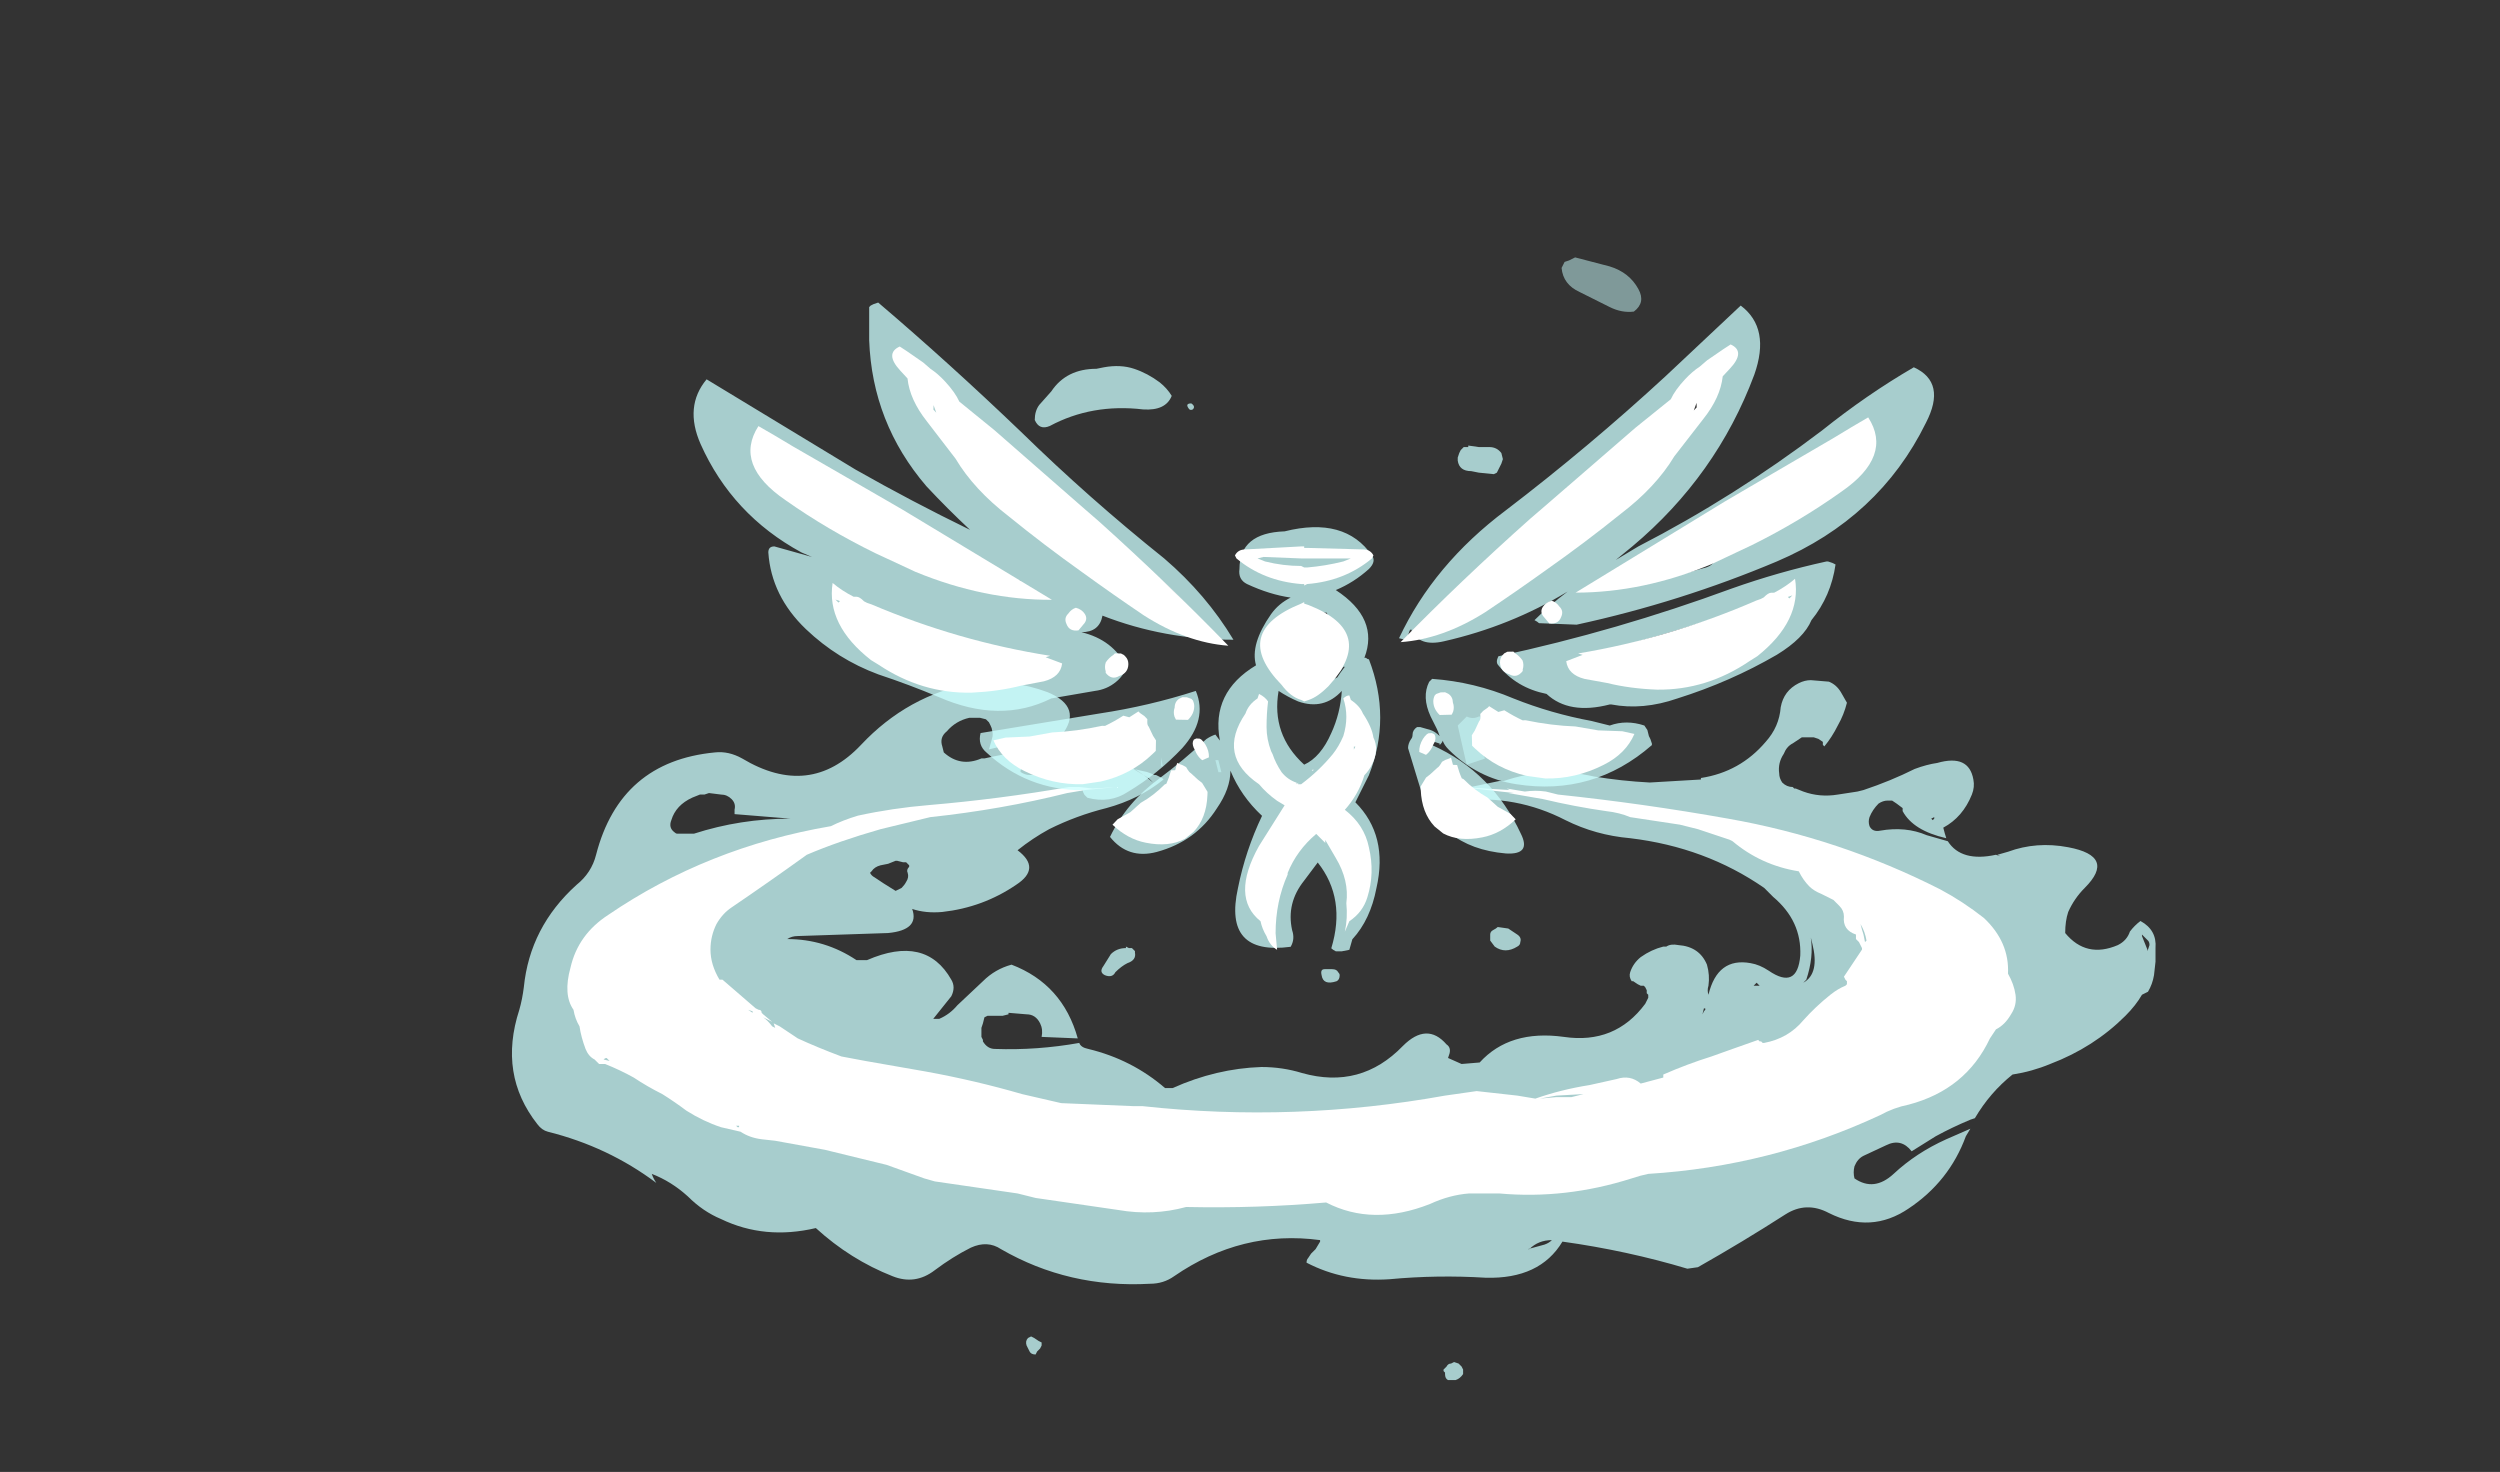 <?xml version="1.0" encoding="UTF-8" standalone="no"?>
<svg xmlns:ffdec="https://www.free-decompiler.com/flash" xmlns:xlink="http://www.w3.org/1999/xlink" ffdec:objectType="frame" height="342.25px" width="581.3px" xmlns="http://www.w3.org/2000/svg">
  <rect width="100%" height="100%" fill="#333333" stroke="none"/>
  <g transform="matrix(1.0, 0.0, 0.0, 1.0, 286.5, 417.85)">
    <use ffdec:characterId="1310" height="23.3" transform="matrix(7.0, 0.0, 0.0, 7.0, -167.5, -259.7)" width="54.6" xlink:href="#shape0"/>
    <use ffdec:characterId="1306" height="14.2" transform="matrix(7.0, 0.0, 0.0, 7.0, -154.55, -234.85)" width="48.1" xlink:href="#shape1"/>
    <use ffdec:characterId="1311" height="23.1" transform="matrix(7.0, 0.0, 0.0, 7.0, -125.35, -358.0)" width="41.25" xlink:href="#shape2"/>
    <use ffdec:characterId="1298" height="13.4" transform="matrix(7.0, 0.0, 0.0, 7.0, 0.3, -290.8)" width="4.75" xlink:href="#shape3"/>
    <use ffdec:characterId="1288" height="9.5" transform="matrix(6.996, -0.244, 0.244, 6.996, 36.855, -335.004)" width="11.5" xlink:href="#shape4"/>
    <use ffdec:characterId="1289" height="6.6" transform="matrix(6.997, -0.159, 0.159, 6.997, 70.924, -319.05)" width="11.25" xlink:href="#shape5"/>
    <use ffdec:characterId="1290" height="3.6" transform="matrix(6.998, -0.127, 0.127, 6.998, 61.952, -282.025)" width="9.9" xlink:href="#shape6"/>
    <use ffdec:characterId="1291" height="2.95" transform="matrix(6.997, -0.185, 0.185, 6.997, 46.717, -256.809)" width="6.65" xlink:href="#shape7"/>
    <use ffdec:characterId="1291" height="2.95" transform="matrix(3.925, 1.69, -3.626, 5.962, 45.442, -247.815)" width="6.65" xlink:href="#shape7"/>
    <use ffdec:characterId="1288" height="9.5" transform="matrix(-6.994, -0.277, -0.277, 6.994, 1.74, -334.149)" width="11.5" xlink:href="#shape4"/>
    <use ffdec:characterId="1289" height="6.6" transform="matrix(-6.998, -0.122, -0.122, 6.998, -33.174, -317.431)" width="11.25" xlink:href="#shape5"/>
    <use ffdec:characterId="1290" height="3.6" transform="matrix(-6.999, -0.067, -0.067, 6.999, -23.961, -281.64)" width="9.9" xlink:href="#shape6"/>
    <use ffdec:characterId="1291" height="2.95" transform="matrix(-6.998, -0.129, -0.129, 6.998, -8.777, -255.687)" width="6.65" xlink:href="#shape7"/>
    <use ffdec:characterId="1291" height="2.95" transform="matrix(-3.926, 1.689, 3.625, 5.963, -7.336, -246.565)" width="6.65" xlink:href="#shape7"/>
  </g>
  <defs>
    <g id="shape0" transform="matrix(1.0, 0.0, 0.0, 1.0, 25.6, 7.85)">
      <path d="M7.35 -4.5 Q8.8 -5.0 10.35 -4.65 11.25 -4.5 12.2 -4.45 L13.9 -4.55 13.9 -4.6 Q15.2 -4.8 16.05 -5.8 16.5 -6.3 16.55 -6.95 16.65 -7.5 17.15 -7.75 17.35 -7.85 17.55 -7.85 L18.15 -7.8 Q18.4 -7.7 18.55 -7.45 L18.75 -7.1 Q18.65 -6.7 18.45 -6.35 18.25 -5.95 18.0 -5.65 L17.95 -5.7 17.95 -5.8 17.8 -5.9 17.65 -5.95 17.25 -5.95 16.95 -5.75 Q16.75 -5.65 16.65 -5.4 16.45 -5.1 16.5 -4.75 16.5 -4.6 16.6 -4.45 16.75 -4.3 16.95 -4.3 L17.0 -4.25 17.05 -4.25 17.3 -4.15 Q17.85 -3.95 18.45 -4.05 L19.1 -4.15 19.3 -4.2 Q20.2 -4.5 21.0 -4.9 21.4 -5.05 21.75 -5.1 22.8 -5.4 22.95 -4.55 23.0 -4.3 22.9 -4.05 22.6 -3.3 21.95 -2.95 22.0 -2.75 22.05 -2.6 20.95 -2.85 20.6 -3.5 L20.6 -3.6 20.4 -3.75 20.25 -3.85 20.1 -3.85 Q19.95 -3.85 19.8 -3.75 19.6 -3.55 19.5 -3.3 19.45 -3.15 19.5 -3.0 19.6 -2.8 19.85 -2.85 20.7 -3.0 21.4 -2.7 L22.1 -2.5 Q22.55 -1.8 23.7 -2.05 L23.85 -2.0 23.75 -2.05 24.1 -2.15 Q25.05 -2.5 26.1 -2.3 27.7 -2.0 26.65 -0.95 26.3 -0.6 26.1 -0.15 26.0 0.15 26.0 0.55 26.7 1.4 27.75 0.95 28.05 0.8 28.15 0.5 28.3 0.3 28.5 0.15 29.05 0.45 29.0 1.05 L29.0 1.5 28.95 1.95 Q28.9 2.25 28.75 2.5 L28.55 2.6 Q28.35 2.95 28.0 3.3 26.95 4.35 25.5 4.9 24.9 5.15 24.25 5.25 23.5 5.85 23.0 6.7 L22.85 6.75 Q22.25 7.0 21.7 7.3 L20.9 7.8 Q20.55 7.35 20.05 7.6 L19.3 7.95 Q19.1 8.05 19.0 8.3 18.95 8.5 19.0 8.7 19.65 9.15 20.3 8.55 21.05 7.85 22.05 7.4 L22.85 7.05 22.7 7.3 Q22.15 8.8 20.8 9.7 19.55 10.55 18.15 9.85 17.4 9.45 16.7 9.9 15.3 10.8 13.8 11.65 L13.45 11.7 Q11.45 11.1 9.3 10.8 8.55 12.05 6.75 12.0 5.15 11.9 3.55 12.05 2.05 12.15 0.8 11.5 0.8 11.4 0.85 11.35 L0.95 11.2 1.1 11.05 1.25 10.8 1.25 10.75 Q-1.35 10.4 -3.6 11.95 -3.95 12.2 -4.4 12.2 -7.1 12.35 -9.35 11.05 -9.8 10.75 -10.35 11.0 -10.95 11.3 -11.55 11.75 -12.2 12.25 -12.95 11.95 -14.35 11.4 -15.5 10.35 -17.2 10.75 -18.65 10.05 -19.25 9.8 -19.75 9.3 -20.3 8.8 -20.95 8.55 -20.9 8.7 -20.8 8.85 -22.4 7.65 -24.4 7.15 -24.6 7.1 -24.75 6.9 -26.05 5.25 -25.35 3.1 -25.25 2.75 -25.2 2.35 -25.0 0.35 -23.45 -1.05 -22.95 -1.45 -22.8 -2.05 -22.0 -5.15 -18.85 -5.45 -18.4 -5.5 -17.95 -5.25 -15.7 -3.9 -14.0 -5.7 -12.45 -7.35 -10.3 -7.75 -9.0 -7.9 -7.8 -7.45 -6.6 -6.95 -7.35 -6.0 L-7.55 -5.75 Q-8.6 -5.85 -9.75 -5.55 L-9.65 -5.9 Q-9.6 -6.05 -9.65 -6.2 -9.65 -6.25 -9.7 -6.35 L-9.75 -6.45 -9.85 -6.55 -10.05 -6.6 -10.4 -6.6 Q-10.85 -6.5 -11.15 -6.15 -11.4 -5.95 -11.3 -5.65 L-11.25 -5.45 Q-10.7 -4.95 -10.0 -5.25 L-9.9 -5.25 Q-8.8 -5.5 -7.85 -5.55 L-8.05 -5.45 Q-8.45 -5.25 -8.7 -4.85 L-8.7 -4.8 Q-8.55 -4.7 -8.4 -4.7 L-8.1 -4.7 -6.05 -4.95 -5.0 -4.95 Q-4.65 -4.75 -4.3 -4.45 L-4.45 -4.6 -4.95 -4.9 -4.5 -4.8 Q-4.35 -4.75 -4.25 -4.7 L-4.2 -4.7 -4.0 -4.6 -3.95 -4.55 Q-4.75 -3.9 -5.85 -3.6 -6.85 -3.35 -7.75 -2.9 -8.3 -2.6 -8.8 -2.2 -8.0 -1.6 -8.85 -1.05 -9.95 -0.3 -11.3 -0.15 -11.85 -0.1 -12.3 -0.25 -12.05 0.45 -13.1 0.55 L-16.1 0.65 Q-16.3 0.65 -16.45 0.75 -15.2 0.75 -14.15 1.45 L-13.8 1.45 Q-11.85 0.6 -11.0 2.1 -10.85 2.35 -11.0 2.65 L-11.6 3.4 -11.4 3.4 Q-11.05 3.25 -10.8 2.95 L-9.95 2.15 Q-9.55 1.75 -9.0 1.6 -7.3 2.25 -6.8 4.05 L-8.0 4.0 Q-7.95 3.75 -8.05 3.55 -8.2 3.25 -8.5 3.25 L-9.1 3.2 -9.1 3.25 -9.3 3.3 -9.8 3.3 -9.9 3.35 -9.95 3.55 -10.0 3.7 -10.0 4.0 -9.95 4.1 -9.95 4.15 Q-9.8 4.4 -9.55 4.4 -8.15 4.45 -6.75 4.2 -6.7 4.35 -6.45 4.4 -5.0 4.75 -3.9 5.7 L-3.65 5.7 Q-2.2 5.05 -0.7 5.0 0.0 5.0 0.65 5.2 2.6 5.75 4.0 4.3 4.8 3.5 5.45 4.25 5.6 4.35 5.55 4.55 L5.5 4.7 5.95 4.9 6.55 4.85 Q7.55 3.75 9.35 4.0 11.05 4.25 12.05 2.9 L12.15 2.7 12.15 2.6 12.1 2.55 12.1 2.45 12.05 2.35 12.0 2.3 11.9 2.3 11.8 2.25 11.65 2.15 11.6 2.15 Q11.5 2.0 11.55 1.85 11.65 1.55 11.9 1.35 12.25 1.1 12.65 1.0 L12.75 1.0 Q12.9 0.9 13.15 0.95 13.85 1.0 14.1 1.6 14.2 1.95 14.15 2.3 14.1 2.45 14.15 2.6 14.45 1.35 15.55 1.55 15.85 1.6 16.15 1.8 17.1 2.45 17.2 1.3 17.25 0.15 16.3 -0.65 L16.0 -0.95 Q14.05 -2.3 11.55 -2.6 10.4 -2.7 9.4 -3.2 7.75 -4.05 5.9 -3.85 5.85 -3.85 5.85 -3.9 5.85 -4.2 6.25 -4.3 L7.2 -4.5 7.35 -4.5 M17.5 -7.55 L17.5 -7.55 M21.65 -3.25 L21.65 -3.3 21.55 -3.25 21.6 -3.2 21.65 -3.25 M28.65 0.7 L28.55 0.6 28.55 0.65 Q28.65 0.9 28.75 1.15 L28.75 1.1 28.8 0.95 Q28.8 0.85 28.75 0.8 L28.65 0.7 M17.4 2.1 L17.3 2.2 Q17.85 1.9 17.6 0.9 L17.55 0.7 Q17.65 1.35 17.4 2.1 M15.75 2.2 L15.65 2.3 15.85 2.3 15.75 2.2 M14.0 3.05 L13.95 3.25 Q13.9 3.35 14.0 3.15 14.1 3.05 14.0 3.05 M7.8 0.6 Q7.95 0.7 7.9 0.85 7.9 0.95 7.8 1.0 7.4 1.25 7.05 1.0 L6.9 0.8 6.9 0.6 Q6.9 0.5 7.0 0.45 7.1 0.4 7.15 0.35 L7.5 0.4 7.8 0.6 M1.4 1.75 L1.65 1.75 Q1.8 1.75 1.85 1.85 1.9 1.9 1.9 1.95 1.9 2.1 1.8 2.15 1.35 2.3 1.3 1.95 1.25 1.75 1.4 1.75 M8.15 11.05 L8.7 10.9 Q8.85 10.85 8.95 10.75 8.5 10.75 8.2 11.05 L8.15 11.05 M5.95 14.95 L6.0 15.05 6.0 15.2 Q5.9 15.35 5.75 15.4 L5.5 15.4 Q5.4 15.35 5.4 15.2 L5.4 15.15 5.35 15.1 5.35 15.05 5.45 14.95 Q5.5 14.85 5.6 14.85 L5.7 14.8 5.85 14.85 5.95 14.95 M-19.05 -4.1 L-19.2 -4.05 -19.35 -4.05 -19.6 -3.95 Q-20.15 -3.7 -20.3 -3.2 -20.4 -2.95 -20.2 -2.8 -20.15 -2.75 -20.1 -2.75 L-19.55 -2.75 Q-18.0 -3.25 -16.35 -3.25 L-18.2 -3.4 -18.2 -3.55 Q-18.15 -3.75 -18.3 -3.9 -18.45 -4.05 -18.65 -4.05 L-19.05 -4.1 M-12.6 -1.8 L-12.8 -1.85 -12.85 -1.85 -13.1 -1.75 -13.35 -1.7 Q-13.55 -1.65 -13.65 -1.5 L-13.7 -1.45 Q-13.65 -1.35 -13.55 -1.3 L-13.25 -1.1 -12.85 -0.85 Q-12.75 -0.9 -12.65 -0.95 -12.55 -1.05 -12.5 -1.15 -12.4 -1.3 -12.45 -1.45 -12.5 -1.55 -12.4 -1.65 L-12.4 -1.7 -12.5 -1.8 -12.6 -1.8 M-5.2 1.0 L-5.1 1.05 Q-5.05 1.05 -5.0 1.05 L-4.9 1.15 -4.9 1.2 Q-4.85 1.45 -5.15 1.55 -5.35 1.65 -5.55 1.85 -5.65 2.05 -5.9 1.95 -6.1 1.85 -5.95 1.65 L-5.7 1.25 Q-5.5 1.05 -5.2 1.05 L-5.2 1.0 M-8.25 14.0 L-8.1 14.1 -8.0 14.15 -8.0 14.25 -8.05 14.35 -8.15 14.45 -8.2 14.55 Q-8.35 14.55 -8.4 14.45 L-8.5 14.25 Q-8.55 14.1 -8.45 14.0 L-8.35 13.95 -8.25 14.0" fill="#ccfffe" fill-opacity="0.753" fill-rule="evenodd" stroke="none"/>
    </g>
    <g id="shape1" transform="matrix(1.0, 0.0, 0.0, 1.0, 23.75, 4.3)">
      <path d="M9.15 -4.05 Q12.0 -3.75 14.8 -3.25 18.5 -2.6 21.85 -0.9 22.6 -0.5 23.3 0.05 24.15 0.85 24.1 1.9 24.3 2.25 24.35 2.6 24.4 2.95 24.2 3.25 24.0 3.6 23.7 3.75 L23.5 4.05 Q22.7 5.75 20.8 6.25 20.3 6.35 19.85 6.6 16.2 8.3 12.15 8.55 11.9 8.6 11.6 8.7 9.4 9.4 7.2 9.2 L6.2 9.2 Q5.55 9.25 4.9 9.55 3.0 10.3 1.45 9.5 -0.85 9.7 -3.2 9.65 -4.3 9.95 -5.45 9.75 L-8.2 9.35 -8.8 9.2 -11.55 8.8 -11.9 8.7 -13.15 8.25 -15.2 7.75 -16.85 7.45 -17.3 7.4 Q-17.7 7.35 -18.0 7.15 L-18.65 7.0 Q-19.25 6.8 -19.8 6.45 -20.2 6.15 -20.6 5.9 -21.1 5.65 -21.55 5.35 -22.0 5.1 -22.5 4.9 L-22.7 4.9 -22.85 4.75 Q-23.05 4.65 -23.15 4.4 -23.3 4.0 -23.35 3.65 -23.5 3.4 -23.55 3.1 -23.9 2.6 -23.65 1.7 -23.4 0.6 -22.4 -0.05 -19.1 -2.3 -15.0 -3.0 -14.6 -3.2 -14.1 -3.35 -12.95 -3.6 -11.75 -3.7 -9.4 -3.9 -7.1 -4.3 L-6.75 -4.3 -6.3 -4.25 -5.5 -4.3 -6.55 -4.2 -7.15 -4.1 Q-9.35 -3.55 -11.7 -3.3 L-13.35 -2.9 Q-14.75 -2.5 -15.8 -2.05 -17.05 -1.15 -18.3 -0.3 -18.6 -0.1 -18.8 0.25 -19.0 0.65 -19.0 1.1 -19.0 1.6 -18.7 2.1 L-18.6 2.1 -17.5 3.05 -17.4 3.1 Q-17.3 3.1 -17.3 3.2 L-17.25 3.25 -16.95 3.5 -17.25 3.35 Q-17.1 3.45 -16.95 3.65 L-16.85 3.7 -16.9 3.55 -16.7 3.65 -16.1 4.05 Q-15.45 4.35 -14.65 4.65 L-13.85 4.8 -11.85 5.15 Q-10.2 5.45 -8.65 5.9 L-7.35 6.2 -4.95 6.3 -4.65 6.3 Q0.4 6.85 5.4 5.95 L6.45 5.8 7.8 5.95 8.4 6.05 Q9.25 5.75 10.2 5.6 L11.1 5.4 Q11.55 5.25 11.9 5.55 L12.65 5.35 12.65 5.25 Q13.45 4.9 14.25 4.65 L14.95 4.4 15.8 4.1 15.85 4.15 15.9 4.15 15.95 4.2 16.0 4.2 Q16.8 4.05 17.3 3.45 17.7 3.0 18.2 2.6 18.45 2.4 18.7 2.3 L18.75 2.25 18.75 2.15 18.7 2.1 18.65 2.0 19.25 1.1 19.25 1.05 19.15 0.85 19.05 0.75 19.05 0.6 Q18.6 0.45 18.65 0.0 18.65 -0.2 18.5 -0.35 L18.3 -0.55 17.9 -0.75 Q17.65 -0.85 17.5 -1.0 17.3 -1.2 17.15 -1.5 15.9 -1.7 14.95 -2.5 L14.85 -2.55 13.8 -2.9 13.2 -3.05 11.55 -3.3 Q11.2 -3.45 10.75 -3.5 9.7 -3.65 8.65 -3.9 L7.5 -4.1 7.7 -4.1 5.9 -4.3 7.55 -4.2 7.45 -4.25 8.05 -4.15 Q8.4 -4.2 8.75 -4.15 L9.15 -4.05 M19.2 0.25 Q19.25 0.45 19.3 0.6 L19.35 0.85 19.4 0.8 Q19.35 0.5 19.2 0.25 M10.0 5.9 L9.1 5.95 8.55 6.05 9.1 6.0 9.6 6.0 10.0 5.9 M2.2 9.4 L2.2 9.4 M-11.2 -3.7 L-11.2 -3.7 M-9.95 5.85 L-9.95 5.85 M-17.75 3.1 L-17.6 3.2 -17.6 3.15 -17.75 3.1 M-22.55 4.75 L-22.35 4.8 -22.45 4.7 Q-22.5 4.7 -22.55 4.75 M-18.15 6.95 L-18.1 7.0 -18.05 7.0 -18.05 6.95 -18.15 6.95" fill="#ffffff" fill-rule="evenodd" stroke="none"/>
    </g>
    <g id="shape2" transform="matrix(1.0, 0.0, 0.0, 1.0, 20.3, 23.05)">
      <path d="M8.6 -22.8 L8.65 -22.9 8.8 -22.95 9.0 -23.05 10.15 -22.75 Q10.8 -22.55 11.1 -22.0 11.35 -21.55 10.95 -21.25 10.55 -21.2 10.15 -21.4 L9.15 -21.9 Q8.6 -22.15 8.55 -22.7 L8.6 -22.8 M1.4 -15.0 L1.4 -15.0 M5.8 -7.8 L5.85 -7.8 5.9 -7.25 Q5.9 -6.8 6.0 -6.4 L5.4 -6.2 5.35 -6.4 5.1 -7.5 5.4 -7.8 Q5.6 -7.7 5.8 -7.8 M-4.75 -6.15 L-4.75 -6.45 -4.7 -6.15 -4.75 -6.15 M-2.85 -6.35 L-2.75 -5.95 -2.85 -5.95 -2.95 -6.35 -2.85 -6.35" fill="#ccfffe" fill-opacity="0.502" fill-rule="evenodd" stroke="none"/>
      <path d="M5.1 -16.3 L5.1 -16.4 5.15 -16.55 5.2 -16.65 5.3 -16.75 5.45 -16.75 5.45 -16.8 5.8 -16.75 6.15 -16.75 Q6.4 -16.75 6.55 -16.55 L6.6 -16.35 6.55 -16.2 6.4 -15.9 6.3 -15.85 5.8 -15.9 5.55 -15.95 Q5.15 -15.95 5.1 -16.3 M7.5 -13.1 Q7.35 -12.85 7.2 -13.3 7.1 -13.6 7.4 -13.6 7.7 -13.4 7.5 -13.1 M-8.95 -17.65 Q-8.95 -17.95 -8.8 -18.15 L-8.4 -18.6 Q-7.9 -19.35 -6.9 -19.35 L-6.65 -19.4 Q-6.1 -19.5 -5.65 -19.35 -5.2 -19.2 -4.8 -18.9 -4.55 -18.7 -4.4 -18.45 -4.6 -17.95 -5.35 -18.0 -7.05 -18.2 -8.45 -17.45 -8.8 -17.3 -8.95 -17.65 M-3.7 -18.0 Q-3.8 -17.95 -3.85 -18.05 -3.95 -18.2 -3.75 -18.2 -3.6 -18.1 -3.7 -18.0" fill="#ccfffe" fill-opacity="0.753" fill-rule="evenodd" stroke="none"/>
      <path d="M13.65 -19.5 Q12.2 -17.6 10.3 -16.2 8.45 -14.75 6.65 -13.2 5.65 -12.3 4.8 -11.25 5.95 -11.6 7.55 -12.6 9.65 -14.0 11.4 -15.75 12.9 -17.25 13.65 -19.25 13.7 -19.45 13.65 -19.5 M15.45 -14.25 L15.25 -14.15 15.1 -14.0 15.15 -14.0 15.5 -14.2 15.6 -14.35 15.55 -14.35 15.45 -14.25 M14.05 -14.4 Q13.3 -13.8 12.5 -13.4 11.95 -13.15 11.5 -12.8 12.6 -13.2 13.65 -13.8 14.45 -14.25 15.05 -14.8 15.45 -15.2 15.55 -15.4 L14.05 -14.4 M20.65 -17.55 Q19.1 -14.4 15.7 -12.95 12.5 -11.6 9.05 -10.85 L7.8 -10.9 Q7.75 -10.95 7.65 -11.0 8.15 -11.5 8.75 -11.95 6.85 -10.8 4.65 -10.3 3.8 -10.1 3.55 -10.7 L3.5 -10.65 3.45 -10.5 Q3.45 -10.4 3.35 -10.35 L3.15 -10.4 Q4.3 -12.85 6.7 -14.65 9.45 -16.75 12.0 -19.1 L14.5 -21.45 Q15.5 -20.7 14.95 -19.15 13.7 -15.8 10.9 -13.45 L10.35 -13.0 11.1 -13.45 Q14.3 -15.1 17.2 -17.3 18.7 -18.5 20.25 -19.4 21.35 -18.9 20.65 -17.55 M6.45 -9.8 Q10.4 -10.65 14.2 -12.05 15.75 -12.6 17.35 -12.95 L17.4 -12.95 17.55 -12.9 17.65 -12.85 Q17.5 -11.8 16.85 -11.0 16.6 -10.4 15.7 -9.85 14.15 -8.95 12.4 -8.4 11.25 -8.0 10.2 -8.2 L10.15 -8.2 Q8.8 -7.85 8.05 -8.55 7.05 -8.75 6.45 -9.5 6.35 -9.6 6.45 -9.8 M10.5 -9.8 Q12.3 -10.0 14.0 -10.65 14.85 -11.0 15.6 -11.55 16.1 -11.9 15.85 -11.95 14.8 -11.5 13.75 -11.1 12.7 -10.75 11.65 -10.45 L10.25 -10.05 10.35 -10.0 10.5 -9.85 10.5 -9.8 M11.3 -7.5 L11.4 -7.35 11.45 -7.15 11.5 -7.05 11.55 -6.9 11.55 -6.85 Q9.6 -5.15 7.05 -5.55 5.75 -5.75 4.8 -6.7 4.65 -6.85 4.6 -7.0 4.6 -6.95 4.5 -6.85 L4.5 -6.9 4.35 -6.95 4.25 -6.95 4.25 -6.85 Q6.25 -5.95 7.2 -3.9 7.55 -3.2 6.7 -3.25 4.4 -3.45 3.8 -5.6 L3.45 -6.75 Q3.45 -6.9 3.55 -7.05 3.6 -7.1 3.6 -7.2 3.6 -7.35 3.75 -7.45 L3.85 -7.45 4.2 -7.35 Q4.35 -7.3 4.5 -7.15 4.45 -7.3 4.4 -7.4 4.3 -7.6 4.2 -7.8 3.9 -8.45 4.15 -8.95 L4.25 -9.05 Q5.65 -8.95 6.95 -8.4 8.2 -7.9 9.55 -7.65 L10.15 -7.5 Q10.7 -7.7 11.3 -7.5 M2.15 -12.7 Q1.65 -12.25 1.05 -12.0 2.5 -11.05 2.0 -9.75 L2.05 -9.75 Q2.1 -9.7 2.15 -9.7 2.9 -7.75 2.15 -5.85 L1.7 -4.95 Q2.8 -3.85 2.4 -2.1 2.2 -1.05 1.6 -0.4 L1.5 -0.05 1.25 0.0 1.05 0.0 Q0.95 -0.05 0.9 -0.1 1.4 -1.75 0.45 -2.95 L0.0 -2.35 Q-0.6 -1.6 -0.4 -0.7 -0.3 -0.4 -0.45 -0.15 -2.7 0.15 -2.2 -2.1 -1.95 -3.35 -1.4 -4.5 -2.1 -5.15 -2.45 -6.0 -2.45 -5.4 -2.9 -4.75 -3.6 -3.65 -4.9 -3.3 -5.85 -3.05 -6.45 -3.8 -5.9 -4.95 -4.8 -5.75 -4.0 -6.35 -3.25 -7.05 -3.1 -7.15 -2.95 -7.2 L-2.8 -7.0 Q-3.1 -8.6 -1.6 -9.5 -1.8 -10.2 -1.1 -11.2 -0.85 -11.55 -0.45 -11.75 -1.15 -11.85 -1.9 -12.2 -2.2 -12.35 -2.15 -12.7 -2.15 -13.9 -0.65 -13.95 1.35 -14.45 2.25 -13.15 2.4 -12.95 2.15 -12.7 M0.75 -11.25 L0.65 -11.25 0.35 -11.3 0.3 -11.3 Q0.05 -11.1 -0.1 -10.8 -0.2 -10.5 -0.25 -10.15 L-0.25 -9.7 Q0.3 -9.65 0.75 -10.2 1.1 -10.65 0.8 -11.1 L0.75 -11.25 M1.1 -9.1 L1.2 -9.25 1.35 -9.45 1.3 -9.45 1.2 -9.3 1.1 -9.2 1.0 -9.05 1.1 -9.1 M1.25 -8.65 Q0.65 -8.0 -0.2 -8.3 -0.55 -8.45 -0.85 -8.65 -1.1 -7.2 0.0 -6.2 0.55 -6.45 0.9 -7.25 1.2 -7.9 1.25 -8.65 M4.95 -4.6 L5.1 -4.5 4.85 -4.75 4.95 -4.6 M1.75 -6.3 Q1.75 -6.2 1.75 -6.35 1.75 -6.45 1.8 -6.5 1.9 -6.6 1.85 -6.65 L1.8 -6.65 1.8 -6.55 1.75 -6.4 1.75 -6.3 M0.9 -3.55 Q1.45 -2.85 1.6 -1.95 1.75 -2.55 1.75 -3.1 1.75 -3.8 1.4 -4.35 L0.9 -3.55 M0.3 -5.25 L-0.2 -4.85 -0.4 -4.7 -0.25 -4.65 0.0 -4.45 0.3 -4.9 0.5 -5.15 0.3 -5.25 M9.5 -6.6 L8.25 -6.7 Q8.35 -6.6 8.45 -6.55 8.75 -6.45 9.05 -6.5 9.3 -6.5 9.5 -6.6 M13.2 -12.9 L12.85 -12.75 12.4 -12.5 12.8 -12.6 13.35 -12.75 Q13.65 -12.85 13.65 -13.1 13.65 -13.15 13.6 -13.1 L13.2 -12.9 M14.3 -10.1 L14.05 -10.0 13.4 -9.8 12.95 -9.65 13.1 -9.6 13.6 -9.75 13.7 -9.75 14.0 -9.9 14.3 -10.1 M-8.65 -14.25 L-7.8 -13.55 Q-7.55 -13.3 -7.15 -13.15 L-8.05 -13.95 -8.85 -14.65 Q-9.15 -14.9 -9.4 -15.0 -9.05 -14.6 -8.65 -14.25 M-14.4 -21.45 L-14.3 -21.5 -14.15 -21.55 Q-11.8 -19.55 -9.4 -17.25 -7.15 -15.05 -4.65 -13.05 -3.25 -11.85 -2.35 -10.35 -4.65 -10.35 -6.7 -11.15 -6.8 -10.6 -7.4 -10.6 -6.35 -10.35 -5.9 -9.45 -6.0 -9.15 -6.25 -8.95 -6.55 -8.7 -6.95 -8.65 L-8.4 -8.4 Q-10.1 -7.55 -12.15 -8.45 -13.1 -8.85 -14.15 -9.2 -15.5 -9.7 -16.55 -10.7 -17.7 -11.8 -17.8 -13.25 -17.8 -13.45 -17.6 -13.45 L-16.35 -13.1 -16.7 -13.25 Q-19.0 -14.5 -20.05 -16.85 -20.6 -18.1 -19.85 -19.0 L-14.9 -16.0 Q-13.05 -14.95 -11.1 -14.0 -11.85 -14.7 -12.55 -15.45 -14.35 -17.55 -14.45 -20.3 -14.45 -20.85 -14.45 -21.4 L-14.4 -21.45 M-14.85 -15.15 L-14.4 -14.85 Q-14.15 -14.7 -13.85 -14.6 L-13.45 -14.45 -13.9 -14.7 -14.3 -14.95 Q-14.55 -15.1 -14.85 -15.2 L-14.85 -15.15 M-11.85 -17.5 Q-11.95 -17.65 -12.0 -17.6 -11.95 -17.5 -11.9 -17.45 -11.75 -17.4 -11.85 -17.5 M-13.15 -14.25 L-13.05 -14.2 -12.95 -14.2 -13.05 -14.25 -13.1 -14.3 -13.2 -14.35 -13.3 -14.35 -13.15 -14.25 M-12.55 -13.95 L-12.65 -14.05 -12.85 -14.1 -12.75 -14.05 -12.65 -13.95 -12.35 -13.85 -12.4 -13.9 -12.55 -13.95 M-5.35 -12.25 Q-5.6 -11.85 -4.8 -11.6 -4.25 -11.4 -3.7 -11.3 -4.35 -12.0 -5.05 -12.6 L-6.6 -13.95 Q-6.95 -14.3 -7.25 -14.4 L-6.45 -13.6 -5.6 -12.85 Q-5.25 -12.6 -5.35 -12.25 M-7.25 -11.35 L-7.25 -11.35 M-10.2 -12.55 Q-9.95 -12.4 -9.7 -12.35 L-9.4 -12.3 Q-9.65 -12.35 -9.9 -12.55 -10.2 -12.7 -10.5 -12.85 L-10.6 -12.9 -10.2 -12.55 M-10.85 -9.5 L-10.95 -9.55 -11.1 -9.6 -11.2 -9.6 -10.85 -9.3 Q-10.8 -9.25 -10.75 -9.25 L-10.3 -9.2 -10.05 -9.15 Q-10.4 -9.35 -10.85 -9.5 M-6.8 -7.9 Q-5.15 -8.15 -3.6 -8.65 -3.2 -7.7 -4.05 -6.75 -4.85 -5.9 -5.85 -5.3 -6.45 -4.9 -7.2 -5.1 L-7.3 -5.2 -7.35 -5.3 -7.35 -5.35 Q-9.2 -5.35 -10.55 -6.6 -10.85 -6.85 -10.75 -7.25 L-6.8 -7.9 M-6.75 -6.45 L-6.7 -6.5 -7.0 -6.35 -7.25 -6.35 -7.45 -6.55 -7.45 -6.7 Q-7.45 -6.85 -7.35 -6.95 -7.3 -7.0 -7.5 -6.95 -7.85 -6.75 -8.3 -6.8 L-8.45 -6.85 -9.55 -6.9 -9.8 -6.9 -9.4 -6.55 -9.25 -6.5 Q-8.15 -5.85 -6.9 -6.25 L-6.85 -6.35 -6.75 -6.45 M-1.0 -6.15 L-0.95 -6.25 -1.25 -6.55 Q-1.15 -6.35 -1.0 -6.15 M-0.9 -5.25 Q-1.05 -5.35 -1.15 -5.4 L-0.95 -5.2 -0.9 -5.25 M-1.1 -3.6 Q-0.85 -3.7 -0.65 -3.85 L-0.9 -4.05 -1.1 -3.6 M-4.35 -4.8 Q-4.15 -5.0 -4.0 -5.2 -3.95 -5.3 -4.0 -5.25 -4.3 -5.0 -4.6 -4.85 -4.9 -4.65 -5.15 -4.4 -5.35 -4.2 -5.6 -4.0 -5.55 -3.85 -5.25 -3.8 -4.75 -3.75 -4.4 -4.1 L-4.5 -4.45 Q-4.55 -4.65 -4.35 -4.8 M-1.2 -2.5 Q-1.45 -2.1 -1.4 -1.6 -1.35 -1.25 -1.15 -1.05 -1.1 -1.3 -1.05 -1.6 -1.05 -2.05 -0.85 -2.5 L-0.5 -3.2 Q-0.95 -2.95 -1.2 -2.5" fill="#ccfffe" fill-opacity="0.753" fill-rule="evenodd" stroke="none"/>
    </g>
    <g id="shape3" transform="matrix(1.0, 0.0, 0.0, 1.0, 2.35, 13.45)">
      <path d="M2.25 -13.05 Q1.35 -12.3 0.1 -12.2 L0.0 -12.15 0.0 -12.2 -0.1 -12.2 Q-1.35 -12.3 -2.25 -13.05 L-2.3 -13.15 Q-2.2 -13.35 -1.95 -13.35 L-0.1 -13.45 0.0 -13.45 0.0 -13.4 0.1 -13.4 1.95 -13.35 Q2.2 -13.35 2.3 -13.15 L2.25 -13.05 M0.1 -12.75 Q0.7 -12.8 1.3 -12.95 L1.55 -13.05 -0.1 -13.05 -1.35 -13.1 -1.55 -13.05 -1.3 -12.95 Q-0.7 -12.8 -0.1 -12.8 L0.0 -12.75 0.1 -12.75 M0.15 -11.5 Q2.45 -10.6 0.8 -8.8 0.45 -8.45 0.15 -8.35 L0.0 -8.3 -0.1 -8.35 Q-0.45 -8.45 -0.75 -8.85 -2.45 -10.6 -0.1 -11.55 L0.0 -11.6 0.0 -11.55 0.15 -11.5 M1.3 -7.15 Q1.5 -7.8 1.3 -8.4 1.4 -8.5 1.5 -8.5 L1.55 -8.35 Q1.85 -8.15 1.95 -7.9 2.25 -7.45 2.3 -7.1 2.5 -6.7 2.25 -6.2 2.15 -6.0 2.0 -5.85 1.8 -5.2 1.35 -4.7 2.0 -4.2 2.15 -3.45 2.35 -2.6 2.1 -1.8 1.95 -1.3 1.5 -1.0 L1.35 -0.65 Q1.45 -1.1 1.4 -1.6 1.5 -2.35 1.05 -3.1 L0.7 -3.7 0.7 -3.6 0.4 -3.9 Q-0.25 -3.35 -0.55 -2.6 L-0.55 -2.55 Q-0.95 -1.65 -0.95 -0.6 L-0.9 -0.05 Q-1.15 -0.2 -1.25 -0.5 -1.4 -0.75 -1.45 -1.0 -2.45 -1.8 -1.5 -3.5 L-0.65 -4.85 -0.9 -5.0 Q-1.25 -5.25 -1.5 -5.55 -2.9 -6.5 -1.95 -7.9 -1.85 -8.2 -1.55 -8.4 L-1.5 -8.55 Q-1.3 -8.45 -1.2 -8.3 -1.25 -7.9 -1.25 -7.45 -1.25 -7.05 -1.1 -6.65 L-1.05 -6.55 Q-0.95 -6.25 -0.75 -5.95 -0.55 -5.7 -0.25 -5.6 L-0.25 -5.55 -0.2 -5.6 -0.2 -5.55 -0.1 -5.55 Q0.5 -6.0 0.95 -6.55 1.15 -6.8 1.3 -7.15 M1.75 -7.05 L1.75 -7.05 M1.7 -6.8 L1.65 -6.8 1.65 -6.7 1.7 -6.8 M0.3 -6.05 L0.25 -6.0 0.3 -6.0 0.3 -6.05 M0.8 -5.15 L0.8 -5.15" fill="#ffffff" fill-rule="evenodd" stroke="none"/>
    </g>
    <g id="shape4" transform="matrix(1.0, 0.0, 0.0, 1.0, 5.75, 9.5)">
      <path d="M5.55 -9.5 Q6.05 -9.25 5.5 -8.7 L5.25 -8.45 Q5.15 -7.75 4.55 -7.05 L3.55 -5.85 Q2.9 -4.85 1.7 -4.0 0.5 -3.1 -0.8 -2.25 -1.85 -1.55 -2.9 -0.9 -4.35 -0.05 -5.75 0.0 -3.65 -2.0 -1.3 -3.95 L-0.8 -4.35 2.3 -6.85 3.5 -7.75 Q3.65 -8.05 4.0 -8.4 4.25 -8.65 4.5 -8.8 L4.75 -9.0 5.3 -9.35 5.55 -9.5 M4.35 -7.6 L4.25 -7.35 4.35 -7.45 4.35 -7.6" fill="#ffffff" fill-rule="evenodd" stroke="none"/>
    </g>
    <g id="shape5" transform="matrix(1.0, 0.0, 0.0, 1.0, 6.2, 5.6)">
      <path d="M0.85 -1.45 L-0.5 -0.85 Q-2.8 0.05 -5.05 0.0 L-0.05 -2.9 0.85 -3.4 3.65 -4.95 Q4.25 -5.3 4.8 -5.6 5.6 -4.3 3.85 -3.15 2.45 -2.2 0.85 -1.45 M-5.6 0.45 Q-5.45 0.6 -5.55 0.8 -5.65 1.05 -5.95 1.0 L-6.15 0.75 Q-6.25 0.6 -6.15 0.45 -6.05 0.3 -5.85 0.25 -5.7 0.3 -5.6 0.45" fill="#ffffff" fill-rule="evenodd" stroke="none"/>
    </g>
    <g id="shape6" transform="matrix(1.0, 0.0, 0.0, 1.0, 6.05, 3.6)">
      <path d="M2.65 -2.95 L2.75 -3.0 Q2.9 -3.15 3.0 -3.15 L3.1 -3.15 Q3.5 -3.35 3.8 -3.6 4.0 -2.2 2.5 -1.05 L2.25 -0.9 Q0.8 0.05 -0.85 0.0 -1.75 -0.05 -2.5 -0.25 L-3.25 -0.4 Q-3.8 -0.55 -3.85 -1.0 L-3.3 -1.2 -3.45 -1.25 Q-0.4 -1.7 2.5 -2.9 L2.65 -2.95 M3.7 -3.05 L3.55 -3.0 3.6 -2.95 3.7 -3.05 M-5.9 -1.3 L-5.8 -1.35 -5.6 -1.35 -5.55 -1.3 Q-5.4 -1.2 -5.3 -1.05 -5.25 -0.9 -5.3 -0.75 L-5.3 -0.7 Q-5.5 -0.45 -5.75 -0.6 -6.05 -0.7 -6.05 -1.0 -6.05 -1.15 -5.95 -1.25 L-5.9 -1.3" fill="#ffffff" fill-rule="evenodd" stroke="none"/>
    </g>
    <g id="shape7" transform="matrix(1.0, 0.0, 0.0, 1.0, 3.95, 2.95)">
      <path d="M2.3 -1.5 L2.7 -1.4 Q2.4 -0.75 1.65 -0.4 0.7 0.05 -0.3 0.0 L-0.9 -0.1 Q-1.9 -0.35 -2.6 -1.05 L-2.7 -1.15 -2.7 -1.5 -2.6 -1.65 -2.45 -1.95 Q-2.4 -2.0 -2.4 -2.1 L-2.4 -2.2 -2.3 -2.3 -2.15 -2.4 -2.1 -2.45 -1.8 -2.25 -1.6 -2.3 Q-1.3 -2.1 -1.0 -1.95 L-0.9 -1.95 Q-0.05 -1.75 0.75 -1.7 L1.5 -1.55 2.3 -1.5 M-3.55 -2.95 L-3.45 -2.9 Q-3.3 -2.8 -3.3 -2.6 -3.25 -2.45 -3.3 -2.3 L-3.35 -2.2 -3.75 -2.2 Q-3.95 -2.4 -3.95 -2.65 -3.95 -2.75 -3.9 -2.85 L-3.85 -2.9 -3.7 -2.95 -3.55 -2.95" fill="#ffffff" fill-rule="evenodd" stroke="none"/>
    </g>
  </defs>
</svg>
